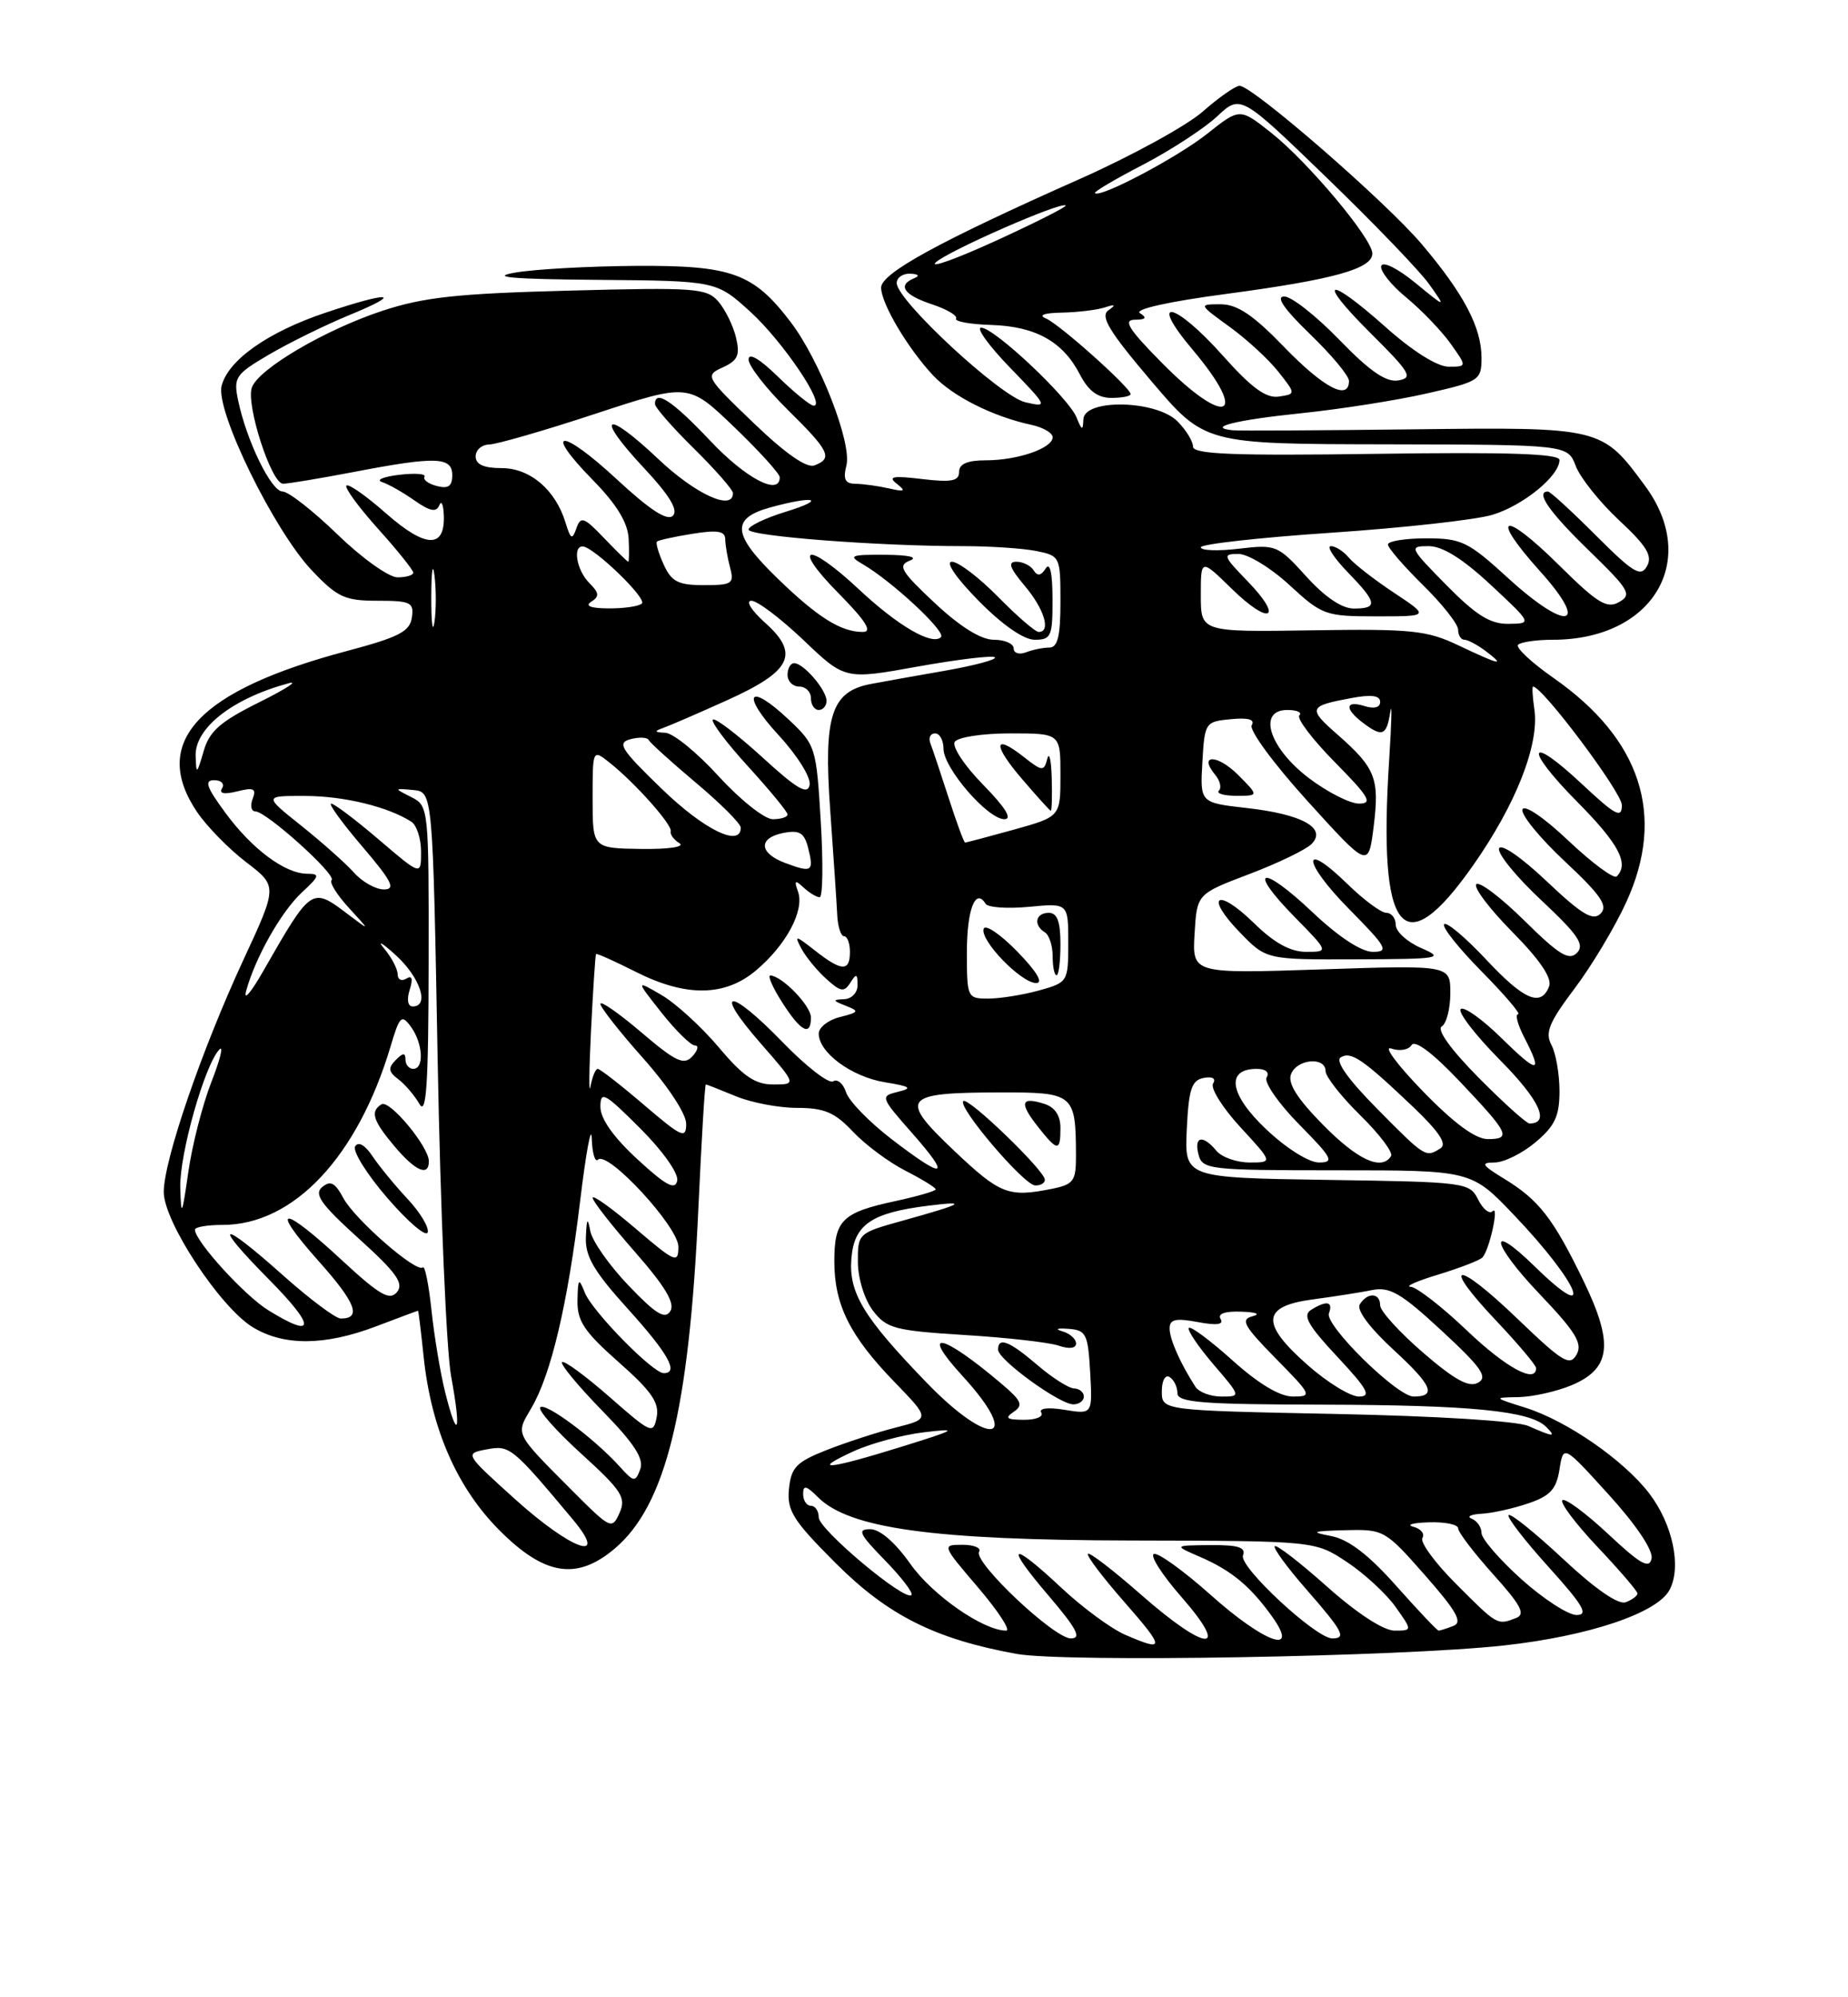 <?xml version="1.0" encoding="UTF-8" standalone="no"?>
<!DOCTYPE svg PUBLIC "-//W3C//DTD SVG 1.1//EN" "http://www.w3.org/Graphics/SVG/1.1/DTD/svg11.dtd" >
<svg xmlns="http://www.w3.org/2000/svg" xmlns:xlink="http://www.w3.org/1999/xlink" version="1.1" viewBox="0 0 237 256">
 <g >
 <path fill="currentColor"
d=" M 192.91 210.90 C 203.76 209.70 212.52 206.76 214.11 203.79 C 215.68 200.86 214.53 195.38 211.52 191.43 C 208.26 187.16 200.92 182.08 195.60 180.42 C 191.50 179.13 191.50 179.13 194.78 179.07 C 196.59 179.03 199.61 178.35 201.50 177.57 C 206.62 175.43 206.99 172.24 203.06 164.13 C 199.18 156.14 197.36 153.80 192.90 151.08 C 190.03 149.33 189.84 149.01 191.67 149.00 C 192.87 149.00 195.23 147.83 196.92 146.41 C 199.41 144.32 200.00 143.06 200.00 139.85 C 200.00 137.66 199.53 135.00 198.97 133.94 C 198.12 132.35 198.66 131.05 201.92 126.72 C 204.12 123.81 207.11 118.82 208.57 115.62 C 213.65 104.53 210.47 94.74 199.24 86.90 C 196.39 84.91 194.34 82.99 194.69 82.64 C 195.05 82.29 197.05 82.00 199.15 82.00 C 211.94 82.00 218.03 71.88 211.00 62.31 C 205.43 54.74 205.43 54.74 181.11 55.03 C 169.22 55.17 158.86 55.23 158.08 55.15 C 154.62 54.79 158.50 53.83 166.91 52.96 C 171.94 52.44 179.20 51.30 183.03 50.42 C 189.74 48.90 190.00 48.73 190.00 45.87 C 190.00 41.97 187.74 37.68 182.34 31.30 C 177.72 25.85 160.63 11.00 158.97 11.00 C 158.44 11.00 156.32 12.48 154.25 14.30 C 152.19 16.11 145.10 20.00 138.50 22.93 C 120.48 30.93 113.00 35.02 113.00 36.87 C 113.01 38.91 116.42 44.66 119.68 48.13 C 122.20 50.81 127.31 53.38 132.25 54.45 C 133.76 54.77 135.00 55.49 135.00 56.04 C 135.00 57.45 130.52 59.00 126.43 59.00 C 124.07 59.00 123.00 59.46 123.00 60.48 C 123.00 61.66 122.03 61.85 118.25 61.40 C 114.51 60.95 113.82 61.08 115.00 62.00 C 116.23 62.96 116.04 63.07 114.00 62.60 C 112.62 62.29 110.70 62.02 109.73 62.01 C 108.38 62.00 108.10 61.45 108.55 59.65 C 109.27 56.80 105.13 46.17 101.40 41.28 C 96.61 34.99 93.85 34.00 81.50 34.08 C 75.45 34.12 68.47 34.51 66.00 34.95 C 62.74 35.53 65.68 35.78 76.69 35.87 C 91.87 36.00 91.87 36.00 96.24 39.97 C 100.41 43.78 105.97 52.00 104.36 52.00 C 103.93 52.00 101.88 50.33 99.79 48.30 C 97.42 45.98 96.00 45.15 96.00 46.08 C 96.00 46.90 98.25 49.79 101.00 52.50 C 106.38 57.80 106.84 58.74 104.46 59.65 C 103.46 60.04 100.74 58.15 96.63 54.20 C 90.46 48.28 90.39 48.14 92.69 47.09 C 94.62 46.21 94.93 45.53 94.39 43.26 C 94.03 41.74 93.00 39.66 92.12 38.64 C 90.63 36.93 89.13 36.82 73.00 37.25 C 58.64 37.62 54.34 38.09 49.00 39.85 C 41.72 42.26 33.23 47.23 32.31 49.64 C 31.49 51.77 34.79 62.00 36.30 62.00 C 36.96 62.00 41.03 61.32 45.34 60.50 C 55.92 58.47 58.00 58.54 58.00 60.91 C 58.00 62.32 57.48 62.68 56.01 62.29 C 54.92 62.01 54.21 61.47 54.44 61.10 C 54.67 60.72 53.20 60.62 51.18 60.86 C 49.16 61.10 48.17 61.52 49.00 61.79 C 49.83 62.06 51.70 63.12 53.16 64.15 C 55.15 65.54 55.96 65.70 56.34 64.76 C 56.61 64.07 56.88 64.69 56.92 66.14 C 57.05 70.34 54.55 70.23 49.53 65.82 C 46.99 63.58 44.70 61.97 44.43 62.24 C 44.16 62.50 45.98 64.99 48.47 67.76 C 50.96 70.53 53.00 73.07 53.00 73.40 C 53.00 73.73 52.09 74.00 50.98 74.00 C 49.87 74.00 46.40 71.53 43.28 68.50 C 40.16 65.48 36.99 63.00 36.24 63.00 C 34.79 63.00 31.63 56.53 30.54 51.33 C 29.92 48.36 30.18 47.98 34.53 45.43 C 37.09 43.93 41.73 41.65 44.84 40.37 C 51.90 37.47 50.02 37.30 41.72 40.09 C 34.37 42.55 29.25 46.16 28.42 49.46 C 27.62 52.65 35.15 68.02 40.02 73.14 C 43.27 76.56 44.23 77.00 48.41 77.00 C 52.69 77.00 53.11 77.21 52.82 79.16 C 52.56 80.95 51.12 81.68 44.50 83.44 C 25.42 88.50 19.24 95.12 25.26 104.06 C 26.51 105.91 29.34 108.80 31.56 110.50 C 35.60 113.58 35.60 113.58 31.21 123.04 C 25.87 134.55 21.00 148.73 21.00 152.78 C 21.00 156.59 28.22 167.55 32.41 170.11 C 36.40 172.54 41.65 172.50 48.24 170.00 C 51.13 168.90 53.55 168.00 53.61 168.00 C 53.67 168.00 53.99 170.65 54.33 173.89 C 55.30 183.14 58.61 190.71 64.10 196.19 C 69.85 201.94 73.96 202.59 78.81 198.51 C 85.39 192.97 88.39 180.78 89.57 154.75 C 89.97 146.09 90.39 139.00 90.52 139.00 C 90.65 139.00 92.37 139.68 94.35 140.50 C 96.32 141.32 99.86 142.00 102.22 142.00 C 105.70 142.00 107.05 142.57 109.38 145.04 C 110.96 146.72 114.00 148.98 116.13 150.06 C 118.26 151.15 120.00 152.22 120.00 152.44 C 120.00 152.66 117.67 153.33 114.82 153.95 C 108.00 155.41 107.00 156.40 107.00 161.67 C 107.00 167.24 109.00 171.25 114.75 177.17 C 119.28 181.85 119.28 181.85 114.89 182.97 C 112.47 183.58 108.47 184.89 106.00 185.86 C 102.12 187.39 101.46 188.08 101.18 190.85 C 100.91 193.63 101.70 194.88 107.18 200.36 C 113.87 207.05 119.94 210.09 130.35 211.98 C 136.54 213.11 179.69 212.36 192.91 210.90 Z  M 144.27 209.52 C 142.49 208.74 138.84 206.06 136.16 203.55 C 129.55 197.37 128.75 197.82 134.46 204.50 C 138.11 208.78 138.75 210.00 137.33 210.00 C 135.16 209.99 124.77 200.17 125.57 198.89 C 125.87 198.40 124.91 198.00 123.44 198.00 C 120.77 198.00 120.79 198.04 125.46 203.50 C 128.04 206.53 129.65 209.00 129.04 209.00 C 126.11 209.00 119.57 204.45 116.75 200.45 C 114.81 197.70 112.85 196.00 111.60 196.00 C 109.90 196.00 110.20 196.62 113.48 199.98 C 115.62 202.17 117.15 204.18 116.89 204.44 C 116.05 205.29 105.00 196.03 105.00 194.49 C 105.00 193.67 104.55 193.00 104.00 193.00 C 103.45 193.00 103.00 192.32 103.00 191.50 C 103.00 190.31 103.39 190.39 104.90 191.90 C 108.91 195.91 119.69 197.40 145.07 197.45 C 168.64 197.50 168.64 197.50 172.71 200.19 C 174.95 201.67 177.76 204.26 178.96 205.94 C 181.14 209.00 181.14 209.00 178.82 209.00 C 177.42 208.99 174.00 206.76 170.20 203.37 C 166.74 200.29 163.72 197.95 163.48 198.18 C 163.25 198.41 165.07 200.90 167.53 203.71 C 172.23 209.09 172.72 210.00 170.86 210.00 C 168.77 210.00 158.86 200.80 159.41 199.37 C 159.81 198.33 158.82 198.01 155.22 198.04 C 150.50 198.08 150.50 198.08 153.97 199.58 C 157.95 201.31 160.39 203.34 163.18 207.25 C 166.72 212.22 162.17 210.59 155.25 204.41 C 151.81 201.35 148.54 198.99 147.99 199.17 C 147.43 199.36 149.04 201.87 151.57 204.75 C 157.88 211.98 154.71 211.75 146.32 204.38 C 142.79 201.28 139.73 198.93 139.52 199.15 C 139.30 199.37 141.38 202.12 144.14 205.27 C 149.44 211.32 149.46 211.77 144.27 209.52 Z  M 179.05 203.25 C 175.50 199.26 172.95 197.31 170.72 196.88 C 167.98 196.36 168.25 196.24 172.53 196.13 C 177.47 196.00 177.65 196.11 182.75 201.90 C 186.82 206.53 187.61 207.94 186.39 208.40 C 185.54 208.73 184.68 209.00 184.50 209.00 C 184.31 209.00 181.86 206.41 179.05 203.25 Z  M 186.77 203.05 C 184.04 200.33 182.09 197.66 182.42 197.13 C 182.75 196.59 182.23 195.94 181.26 195.69 C 180.29 195.44 181.19 195.18 183.25 195.12 C 185.31 195.05 187.00 195.40 187.00 195.89 C 187.00 196.38 189.02 199.03 191.50 201.79 C 195.09 205.78 195.68 206.91 194.42 207.39 C 192.01 208.32 192.05 208.34 186.77 203.05 Z  M 195.11 202.41 C 192.30 199.88 190.00 197.22 190.00 196.49 C 190.00 195.76 189.44 194.94 188.75 194.66 C 188.06 194.38 188.62 194.10 190.00 194.02 C 191.38 193.95 194.07 193.35 196.00 192.69 C 198.81 191.74 199.60 190.87 200.00 188.34 C 200.50 185.17 200.50 185.17 206.32 191.58 C 209.82 195.43 212.01 198.69 211.81 199.75 C 211.53 201.15 210.40 200.51 206.22 196.60 C 203.33 193.90 200.70 191.97 200.37 192.29 C 200.05 192.62 202.08 195.32 204.89 198.29 C 207.70 201.26 210.00 203.94 210.00 204.24 C 210.00 204.54 209.33 205.04 208.50 205.36 C 207.55 205.72 204.61 203.69 200.48 199.83 C 196.88 196.47 193.73 193.93 193.47 194.19 C 193.22 194.45 195.52 197.44 198.59 200.83 C 203.04 205.76 203.77 207.00 202.19 207.00 C 201.11 207.00 197.92 204.93 195.11 202.41 Z  M 66.04 192.14 C 59.58 186.31 59.58 186.31 62.42 185.77 C 65.37 185.21 65.68 185.45 73.46 194.75 C 78.20 200.42 73.31 198.70 66.04 192.14 Z  M 73.48 191.15 C 65.93 183.58 66.11 183.93 68.13 180.50 C 70.67 176.20 72.80 167.19 74.40 153.94 C 75.16 147.65 75.83 144.04 75.89 145.92 C 75.95 147.80 76.31 149.02 76.69 148.64 C 77.92 147.42 87.00 157.24 87.00 159.79 C 87.00 161.99 86.62 161.83 81.50 157.46 C 78.47 154.87 76.00 153.10 76.00 153.52 C 76.00 153.94 78.44 157.06 81.42 160.45 C 85.29 164.86 86.60 167.04 85.97 168.05 C 85.29 169.15 84.12 168.44 80.63 164.79 C 78.17 162.23 75.96 159.09 75.71 157.81 C 75.36 155.97 75.24 156.12 75.14 158.58 C 75.03 161.01 76.16 162.95 80.50 167.74 C 85.70 173.49 87.11 176.00 85.12 176.00 C 83.72 176.00 75.99 168.12 75.01 165.70 C 74.22 163.72 74.12 163.82 74.06 166.69 C 74.01 169.32 74.93 170.69 79.33 174.58 C 83.54 178.29 84.57 179.78 84.22 181.62 C 83.79 183.87 83.54 183.76 78.16 179.04 C 75.07 176.34 72.34 174.33 72.08 174.59 C 71.82 174.84 74.13 177.63 77.20 180.78 C 81.35 185.02 82.61 186.97 82.11 188.32 C 81.47 190.01 81.30 189.99 79.46 187.96 C 76.26 184.41 69.96 179.71 69.29 180.38 C 68.95 180.72 71.32 183.40 74.56 186.34 C 79.75 191.06 80.33 191.96 79.45 193.92 C 78.49 196.07 78.31 195.99 73.48 191.15 Z  M 109.50 186.00 C 111.70 185.00 115.75 183.90 118.50 183.58 C 123.04 183.04 122.76 183.21 115.50 185.47 C 106.14 188.37 103.87 188.58 109.50 186.00 Z  M 196.00 182.77 C 194.54 182.13 184.20 181.49 171.25 181.23 C 149.00 180.78 149.00 180.78 149.00 178.33 C 149.00 176.95 149.44 176.15 150.00 176.50 C 150.55 176.84 151.00 177.77 151.00 178.56 C 151.00 179.76 154.11 180.01 169.75 180.04 C 188.70 180.09 196.24 180.84 198.28 182.88 C 199.63 184.23 199.27 184.21 196.00 182.77 Z  M 57.11 178.53 C 56.48 176.03 55.69 171.28 55.34 167.97 C 54.99 164.66 54.49 162.17 54.23 162.44 C 53.44 163.22 45.49 156.29 44.02 153.54 C 42.97 151.58 42.38 151.27 41.32 152.15 C 40.23 153.06 41.15 154.35 46.01 158.75 C 50.85 163.12 51.83 164.50 50.91 165.61 C 49.97 166.74 48.69 166.01 43.82 161.50 C 36.11 154.35 34.45 154.44 40.88 161.66 C 45.65 167.00 46.41 169.01 43.69 169.00 C 43.04 168.99 39.73 166.52 36.34 163.50 C 28.15 156.19 27.07 156.49 34.50 164.00 C 40.52 170.08 40.48 171.69 34.41 167.94 C 31.37 166.07 25.00 159.07 25.00 157.61 C 25.00 157.27 26.59 157.00 28.54 157.00 C 37.65 157.00 45.85 148.29 50.08 134.15 C 51.25 130.21 51.50 129.97 52.69 131.59 C 54.24 133.71 54.43 137.00 53.00 137.00 C 52.45 137.00 52.00 136.46 52.00 135.80 C 52.00 134.90 51.68 134.92 50.75 135.87 C 49.75 136.88 49.81 137.37 51.07 138.32 C 51.94 138.97 53.16 140.40 53.79 141.50 C 54.68 143.05 54.95 139.03 54.97 123.40 C 55.00 103.55 54.97 103.29 52.75 102.17 C 50.50 101.03 50.50 101.03 53.00 101.26 C 55.50 101.50 55.50 101.50 56.13 136.00 C 56.48 154.97 57.25 173.17 57.86 176.44 C 59.18 183.57 58.71 184.88 57.11 178.53 Z  M 52.26 153.66 C 50.63 151.92 48.61 149.45 47.76 148.18 C 46.81 146.75 45.95 146.27 45.55 146.93 C 45.18 147.52 47.04 150.50 49.68 153.55 C 52.31 156.60 54.64 158.59 54.85 157.96 C 55.05 157.34 53.89 155.40 52.26 153.66 Z  M 55.00 148.84 C 55.00 146.98 49.96 140.91 48.93 141.54 C 47.45 142.45 47.81 143.63 50.59 146.92 C 53.26 150.10 55.00 150.86 55.00 148.84 Z  M 118.87 177.25 C 110.72 168.83 108.82 165.70 109.19 161.27 C 109.55 156.95 111.76 155.44 119.04 154.54 C 124.25 153.89 123.61 154.27 115.75 156.46 C 110.06 158.04 110.00 158.09 110.02 161.78 C 110.03 163.88 110.88 166.59 111.96 168.00 C 113.71 170.28 114.76 170.55 123.69 171.11 C 129.09 171.44 134.51 172.05 135.75 172.47 C 137.13 172.94 138.00 172.83 138.00 172.19 C 138.00 171.62 137.21 170.92 136.25 170.64 C 135.24 170.35 135.56 170.21 137.00 170.32 C 139.29 170.48 139.53 170.95 139.81 175.89 C 140.11 181.28 140.11 181.28 136.53 180.70 C 134.41 180.35 133.19 180.50 133.54 181.06 C 133.86 181.58 132.85 181.99 131.31 181.98 C 129.09 181.97 128.82 181.76 130.00 180.96 C 131.26 180.11 131.02 179.55 128.50 177.41 C 120.81 170.88 117.85 170.26 123.41 176.33 C 131.22 184.86 127.05 185.70 118.87 177.25 Z  M 139.00 179.00 C 139.00 178.45 138.44 177.98 137.75 177.96 C 137.06 177.94 134.94 176.59 133.04 174.96 C 129.43 171.87 128.00 171.32 128.00 172.99 C 128.00 174.28 135.88 180.00 137.65 180.00 C 138.39 180.00 139.00 179.55 139.00 179.00 Z  M 153.31 177.75 C 151.34 174.69 150.00 171.65 150.00 170.27 C 150.00 169.10 150.77 168.92 153.60 169.45 C 156.04 169.91 156.98 169.78 156.54 169.06 C 156.12 168.39 157.08 168.04 159.19 168.12 C 161.11 168.18 161.72 168.43 160.63 168.71 C 159.05 169.12 159.50 169.93 163.59 174.10 C 168.24 178.81 168.32 179.00 165.82 179.00 C 164.13 179.00 161.41 177.37 158.07 174.37 C 155.24 171.83 152.72 169.95 152.47 170.20 C 152.22 170.45 153.62 172.53 155.58 174.83 C 159.16 179.00 159.16 179.00 156.64 179.00 C 155.25 179.00 153.76 178.44 153.31 177.75 Z  M 167.71 174.97 C 161.63 169.62 161.80 167.42 168.35 166.55 C 171.06 166.19 174.50 165.65 175.98 165.35 C 178.24 164.90 179.71 165.76 184.91 170.58 C 189.99 175.28 190.85 176.51 189.56 177.22 C 188.40 177.88 186.57 176.88 182.49 173.36 C 179.47 170.75 177.00 168.03 177.00 167.31 C 177.00 165.68 175.37 165.60 174.39 167.18 C 173.94 167.90 175.65 170.19 178.78 173.07 C 183.68 177.58 184.28 179.00 181.29 179.00 C 179.18 179.00 169.85 169.83 170.43 168.33 C 171.01 166.80 170.12 166.64 168.11 167.91 C 167.03 168.60 167.77 169.91 171.50 173.89 C 175.40 178.07 175.91 179.00 174.28 179.00 C 173.18 179.00 170.22 177.19 167.71 174.97 Z  M 188.09 170.50 C 184.91 167.47 181.68 164.97 180.91 164.93 C 180.13 164.89 181.75 164.18 184.50 163.35 C 187.25 162.51 189.78 161.53 190.12 161.17 C 191.02 160.20 192.30 154.36 191.42 155.25 C 191.01 155.65 190.18 154.98 189.56 153.74 C 188.47 151.56 187.98 151.49 170.17 151.23 C 151.91 150.95 151.91 150.95 152.20 144.74 C 152.45 139.59 152.82 138.46 154.37 138.16 C 155.50 137.95 155.98 138.23 155.57 138.88 C 155.21 139.47 156.79 141.99 159.08 144.48 C 163.25 149.00 163.25 149.00 160.25 149.00 C 158.60 149.00 156.68 148.32 156.00 147.50 C 154.25 145.39 153.09 145.64 153.71 148.00 C 154.21 149.90 155.07 150.00 171.46 150.00 C 188.70 150.00 188.70 150.00 194.18 155.75 C 202.58 164.56 204.81 170.13 196.81 162.31 C 190.69 156.34 191.25 159.36 197.47 165.88 C 202.09 170.73 202.99 172.20 202.19 173.62 C 201.33 175.16 200.40 174.59 194.60 169.02 C 186.69 161.42 184.64 161.63 191.89 169.29 C 194.70 172.26 197.00 174.99 197.00 175.35 C 197.00 177.41 193.12 175.30 188.09 170.50 Z  M 23.12 152.22 C 23.00 147.94 26.28 136.39 28.15 134.50 C 28.70 133.95 28.22 135.85 27.09 138.73 C 25.97 141.61 24.64 146.78 24.15 150.23 C 23.34 155.87 23.23 156.07 23.12 152.22 Z  M 81.75 148.59 C 78.68 145.76 77.00 143.39 77.00 141.87 C 77.00 139.77 77.53 140.06 82.10 144.62 C 85.02 147.54 87.05 150.42 86.85 151.34 C 86.58 152.59 85.39 151.94 81.75 148.59 Z  M 122.34 147.47 C 115.23 140.74 115.78 140.04 128.13 140.02 C 137.76 140.00 137.96 140.16 137.99 148.12 C 138.00 151.39 137.69 151.81 134.88 152.38 C 129.31 153.49 128.27 153.08 122.34 147.47 Z  M 134.00 151.21 C 134.00 150.05 124.13 140.54 123.54 141.13 C 122.78 141.88 131.30 151.88 132.75 151.94 C 133.44 151.97 134.00 151.65 134.00 151.21 Z  M 136.00 144.57 C 136.00 142.98 135.28 141.90 133.92 141.48 C 130.93 140.53 130.69 141.33 133.06 144.35 C 135.63 147.62 136.00 147.64 136.00 144.57 Z  M 114.32 145.99 C 111.47 143.80 108.85 141.11 108.50 139.99 C 108.14 138.88 107.40 138.25 106.84 138.60 C 106.29 138.94 103.36 136.67 100.34 133.55 C 93.49 126.49 91.34 126.64 97.57 133.75 C 102.16 139.00 102.16 139.00 99.17 139.00 C 96.84 139.00 95.31 137.96 92.19 134.25 C 89.99 131.64 86.69 128.62 84.86 127.55 C 81.52 125.60 81.52 125.60 84.84 129.80 C 86.67 132.11 88.60 134.00 89.12 134.00 C 89.65 134.00 89.50 134.63 88.79 135.40 C 87.70 136.57 86.68 136.09 82.25 132.32 C 79.36 129.86 77.00 128.22 77.00 128.67 C 77.01 129.13 79.48 132.27 82.50 135.66 C 85.65 139.19 88.00 142.77 88.00 144.03 C 88.00 146.02 87.45 145.77 82.59 141.62 C 79.62 139.08 76.95 137.00 76.66 137.00 C 76.37 137.00 75.96 138.01 75.73 139.25 C 75.51 140.49 75.54 137.22 75.80 132.00 C 76.06 126.78 76.35 122.40 76.44 122.28 C 76.53 122.17 78.79 123.18 81.47 124.53 C 87.93 127.81 92.95 127.76 96.96 124.38 C 100.82 121.13 103.19 116.71 102.35 114.31 C 101.82 112.83 101.95 112.73 103.05 113.75 C 103.79 114.44 104.72 115.00 105.12 115.00 C 105.52 115.00 105.58 110.63 105.26 105.28 C 104.69 95.77 104.61 95.49 101.17 92.25 C 95.95 87.33 94.95 88.91 99.89 94.27 C 102.27 96.85 104.02 99.66 103.83 100.61 C 103.57 101.93 102.21 101.13 97.72 97.02 C 94.53 94.12 91.70 91.96 91.42 92.24 C 91.15 92.52 93.19 95.23 95.96 98.26 C 98.73 101.30 101.00 104.05 101.00 104.39 C 101.00 104.73 100.15 105.00 99.10 105.00 C 98.06 105.00 94.94 102.53 92.17 99.50 C 89.41 96.47 86.33 93.96 85.32 93.92 C 83.94 93.86 83.86 93.72 85.00 93.32 C 85.83 93.03 89.53 91.43 93.23 89.76 C 101.53 86.02 102.60 83.82 98.11 79.81 C 96.36 78.24 95.59 77.00 96.36 77.00 C 97.13 77.00 100.14 79.28 103.06 82.06 C 108.37 87.12 108.37 87.12 117.72 85.43 C 122.87 84.51 127.31 83.98 127.59 84.25 C 127.86 84.53 125.03 85.29 121.29 85.95 C 117.56 86.60 113.25 87.37 111.72 87.66 C 106.61 88.61 105.60 91.71 106.47 103.80 C 106.89 109.69 107.30 115.74 107.37 117.25 C 107.44 118.76 107.84 120.00 108.25 120.00 C 108.66 120.00 109.00 120.90 109.00 122.00 C 109.00 124.57 107.94 124.52 104.51 121.83 C 101.99 119.85 101.84 119.83 102.78 121.59 C 103.35 122.65 104.78 124.40 105.97 125.47 C 107.80 127.13 108.26 127.21 109.05 125.96 C 109.82 124.74 109.97 124.79 109.98 126.25 C 109.99 127.23 109.23 128.03 108.25 128.07 C 106.74 128.13 106.77 128.25 108.46 128.91 C 110.24 129.60 110.17 129.74 107.71 130.36 C 106.22 130.73 105.00 131.69 105.00 132.48 C 105.00 134.91 109.21 138.01 113.46 138.71 C 116.80 139.26 117.09 139.47 115.16 139.94 C 112.87 140.50 112.90 140.61 117.00 145.26 C 122.08 151.03 121.20 151.27 114.32 145.99 Z  M 104.00 130.41 C 104.00 128.91 100.32 125.11 98.80 125.03 C 98.41 125.01 99.08 126.56 100.30 128.46 C 102.69 132.22 104.00 132.91 104.00 130.41 Z  M 106.00 89.83 C 106.00 88.43 103.05 85.00 101.85 85.00 C 101.38 85.00 101.00 85.67 101.00 86.50 C 101.00 87.33 101.67 88.00 102.50 88.00 C 103.33 88.00 104.00 88.67 104.00 89.50 C 104.00 90.33 104.45 91.00 105.00 91.00 C 105.55 91.00 106.00 90.47 106.00 89.83 Z  M 162.38 144.74 C 157.67 140.29 157.15 137.00 161.17 137.00 C 162.33 137.00 162.84 137.44 162.44 138.10 C 162.07 138.70 163.94 141.40 166.59 144.10 C 170.88 148.44 171.17 149.00 169.15 149.00 C 167.85 149.00 164.96 147.18 162.38 144.74 Z  M 169.68 144.18 C 166.37 140.83 165.12 138.84 165.57 137.68 C 166.32 135.72 170.00 135.40 170.00 137.29 C 170.00 138.00 172.01 140.55 174.46 142.96 C 176.91 145.36 178.68 147.71 178.40 148.17 C 177.20 150.10 174.13 148.70 169.68 144.18 Z  M 176.62 142.12 C 172.89 138.36 171.21 135.99 171.94 135.53 C 173.27 134.71 174.76 135.73 181.24 141.89 C 184.56 145.06 185.61 146.63 184.74 147.18 C 182.84 148.39 182.81 148.38 176.62 142.12 Z  M 182.47 139.86 C 179.19 136.48 177.36 134.02 178.42 134.39 C 179.48 134.77 180.65 134.57 181.03 133.95 C 181.46 133.25 183.76 134.98 187.11 138.51 C 193.53 145.27 193.89 146.00 190.80 146.00 C 189.22 146.00 186.46 143.97 182.47 139.86 Z  M 189.62 138.12 C 186.06 134.52 184.23 131.98 184.90 131.56 C 185.51 131.19 186.00 129.27 186.00 127.29 C 186.00 123.70 186.00 123.70 169.45 124.25 C 152.90 124.80 152.90 124.80 153.20 119.69 C 153.50 114.58 153.50 114.58 160.20 112.04 C 163.89 110.64 167.49 108.90 168.20 108.18 C 170.21 106.15 167.02 104.37 159.93 103.57 C 153.90 102.89 153.90 102.89 154.20 97.69 C 154.49 92.60 154.57 92.49 157.85 92.18 C 160.09 91.96 160.98 92.22 160.53 92.95 C 160.16 93.56 163.36 97.91 167.68 102.67 C 175.50 111.29 175.50 111.29 176.17 105.92 C 176.93 99.77 176.41 98.45 171.56 94.18 C 167.69 90.79 167.79 90.50 173.26 89.48 C 175.86 88.99 177.00 89.14 177.00 89.96 C 177.00 90.68 176.23 90.89 175.00 90.50 C 172.53 89.72 172.40 90.83 174.75 92.61 C 177.28 94.53 177.82 94.32 178.30 91.25 C 178.54 89.74 178.47 92.55 178.15 97.50 C 176.72 119.80 179.90 123.76 188.92 110.92 C 194.42 103.09 197.43 95.42 196.78 90.93 C 196.54 89.32 196.47 88.00 196.61 88.00 C 197.82 88.00 208.00 101.58 208.00 103.19 C 208.00 104.95 207.21 104.54 202.93 100.54 C 195.88 93.93 195.36 95.79 202.31 102.81 C 207.61 108.16 208.96 110.71 207.34 112.33 C 206.98 112.69 204.20 110.64 201.16 107.77 C 198.02 104.79 195.48 103.07 195.25 103.75 C 195.03 104.41 197.47 107.40 200.68 110.40 C 205.29 114.71 206.25 116.10 205.28 117.09 C 204.31 118.09 202.89 117.24 198.35 112.95 C 195.11 109.88 192.48 108.07 192.25 108.75 C 192.03 109.41 194.47 112.40 197.68 115.40 C 202.38 119.80 203.26 121.09 202.24 122.13 C 201.22 123.17 199.95 122.39 195.52 118.02 C 192.51 115.05 189.73 112.94 189.33 113.33 C 188.94 113.73 191.02 116.48 193.95 119.45 C 197.50 123.04 199.07 125.37 198.67 126.42 C 197.63 129.12 195.45 128.19 190.54 122.93 C 187.93 120.15 185.53 118.13 185.21 118.46 C 184.88 118.78 187.05 121.51 190.02 124.52 C 193.00 127.54 195.10 130.00 194.69 130.00 C 194.28 130.00 194.64 131.33 195.47 132.95 C 197.92 137.68 197.29 137.70 192.52 133.02 C 190.06 130.60 187.72 128.95 187.33 129.34 C 186.94 129.73 189.23 132.70 192.43 135.93 C 197.45 141.00 198.83 144.00 196.16 144.00 C 195.76 144.00 192.82 141.35 189.62 138.12 Z  M 182.25 121.51 C 180.46 120.73 179.00 119.40 179.00 118.55 C 179.00 117.70 178.46 117.00 177.79 117.00 C 177.13 117.00 174.89 115.34 172.81 113.31 C 166.82 107.47 167.02 110.45 173.02 116.52 C 177.87 121.43 178.18 122.00 176.06 122.00 C 174.58 122.00 171.66 120.08 168.29 116.89 C 161.74 110.70 159.84 111.22 166.02 117.52 C 170.42 122.00 170.42 122.00 167.50 122.00 C 165.49 122.00 163.41 120.86 160.81 118.31 C 156.07 113.69 154.43 114.78 159.01 119.51 C 162.39 123.00 162.39 123.00 173.95 122.96 C 184.78 122.92 185.30 122.83 182.25 121.51 Z  M 158.76 99.30 C 156.10 96.65 153.64 96.66 155.85 99.32 C 156.47 100.07 156.69 100.98 156.32 101.34 C 155.96 101.70 156.97 102.00 158.56 102.00 C 161.45 102.00 161.45 102.00 158.76 99.30 Z  M 31.57 127.00 C 32.76 122.68 36.07 116.84 38.73 114.37 C 40.99 112.28 41.07 112.00 39.40 111.99 C 36.55 111.98 32.32 108.83 28.89 104.16 C 26.47 100.87 26.17 100.00 27.47 100.00 C 28.38 100.00 28.83 100.47 28.48 101.04 C 28.06 101.72 28.74 101.85 30.43 101.43 C 32.54 100.90 32.91 101.08 32.40 102.39 C 32.06 103.27 32.22 104.00 32.75 104.00 C 34.15 104.00 43.19 112.14 42.53 112.80 C 42.22 113.11 43.22 114.71 44.74 116.36 C 47.50 119.36 47.50 119.36 44.62 117.18 C 39.95 113.66 39.96 113.65 33.74 124.50 C 32.17 127.25 31.19 128.38 31.57 127.00 Z  M 52.54 126.87 C 52.99 125.44 52.85 124.97 52.11 125.43 C 51.50 125.81 51.00 125.56 51.00 124.89 C 51.00 124.21 50.22 122.72 49.27 121.58 C 48.31 120.44 48.99 120.82 50.77 122.44 C 53.89 125.28 55.12 129.00 52.93 129.00 C 52.30 129.00 52.14 128.14 52.54 126.87 Z  M 124.00 122.06 C 124.00 116.58 125.10 113.73 126.40 115.84 C 126.70 116.32 129.20 116.49 131.97 116.23 C 137.00 115.75 137.00 115.75 137.00 120.83 C 137.00 125.84 136.95 125.92 133.25 126.95 C 131.19 127.52 128.26 127.99 126.75 127.99 C 124.06 128.00 124.00 127.87 124.00 122.06 Z  M 130.46 121.96 C 128.30 119.74 126.36 118.43 126.15 119.04 C 125.66 120.53 130.96 126.00 132.89 126.00 C 133.84 126.00 132.94 124.50 130.46 121.96 Z  M 136.00 121.00 C 136.00 118.11 135.58 117.00 134.50 117.00 C 132.80 117.00 132.49 118.57 134.00 119.50 C 134.55 119.84 135.00 121.22 135.00 122.56 C 135.00 123.90 135.22 125.00 135.50 125.00 C 135.78 125.00 136.00 123.20 136.00 121.00 Z  M 45.40 111.85 C 44.36 110.68 41.32 107.98 38.66 105.85 C 33.82 102.00 33.82 102.00 39.16 102.02 C 44.11 102.03 49.76 103.40 52.75 105.32 C 53.44 105.76 54.00 107.50 54.00 109.18 C 54.00 112.24 54.00 112.24 48.59 107.62 C 45.62 105.08 42.86 103.00 42.47 103.00 C 42.08 103.00 43.87 105.47 46.46 108.50 C 50.27 112.96 50.79 114.00 49.23 114.00 C 48.18 114.00 46.45 113.03 45.40 111.85 Z  M 100.75 110.63 C 97.31 109.36 97.19 107.39 100.52 106.75 C 102.54 106.37 103.15 106.75 103.64 108.68 C 104.40 111.71 104.14 111.89 100.75 110.63 Z  M 76.00 102.37 C 76.00 96.02 76.00 96.02 78.19 97.76 C 81.46 100.36 86.23 105.72 86.02 106.55 C 85.91 106.95 86.42 107.64 87.14 108.08 C 87.88 108.54 85.76 108.86 82.22 108.81 C 76.00 108.72 76.00 108.72 76.00 102.37 Z  M 121.65 102.24 C 120.63 99.08 119.58 95.94 119.31 95.25 C 119.05 94.56 119.32 94.00 119.92 94.00 C 120.51 94.00 121.00 94.88 121.00 95.97 C 121.00 98.44 126.67 105.00 128.81 105.00 C 129.87 105.00 128.95 103.51 126.09 100.59 C 123.71 98.17 122.07 95.69 122.44 95.09 C 122.82 94.49 125.98 94.00 129.56 94.00 C 136.00 94.00 136.00 94.00 136.00 99.34 C 136.00 104.67 136.00 104.67 130.02 106.34 C 126.72 107.25 123.91 108.00 123.77 107.99 C 123.62 107.99 122.67 105.40 121.65 102.24 Z  M 134.88 99.75 C 134.82 97.41 134.56 96.29 134.31 97.26 C 133.88 98.90 133.67 98.89 131.27 97.00 C 127.38 93.94 127.29 95.45 131.11 99.89 C 132.97 102.06 134.61 103.87 134.75 103.92 C 134.89 103.96 134.95 102.09 134.88 99.75 Z  M 84.90 101.14 C 79.59 96.01 79.09 95.21 80.87 94.74 C 81.99 94.45 83.04 94.50 83.20 94.86 C 83.37 95.21 86.09 97.67 89.25 100.33 C 92.41 102.98 95.00 105.57 95.00 106.08 C 95.00 108.66 90.30 106.36 84.90 101.14 Z  M 167.83 99.71 C 162.75 95.84 161.23 91.00 165.10 91.00 C 166.33 91.00 167.02 91.31 166.64 91.69 C 166.26 92.07 168.31 94.77 171.19 97.69 C 175.59 102.15 176.09 103.00 174.29 103.00 C 173.12 103.00 170.21 101.52 167.83 99.71 Z  M 25.09 96.90 C 24.97 93.32 29.82 89.52 37.00 87.58 C 38.38 87.20 36.69 88.29 33.27 90.00 C 28.23 92.50 26.85 93.71 26.11 96.30 C 25.24 99.28 25.17 99.32 25.09 96.90 Z  M 187.00 82.70 C 182.97 80.79 181.00 80.59 168.25 80.79 C 154.00 81.01 154.00 81.01 154.00 76.30 C 154.00 71.59 154.00 71.59 157.98 75.48 C 162.86 80.25 164.69 79.34 159.99 74.49 C 156.83 71.23 156.76 71.00 158.83 71.00 C 160.05 71.00 163.00 72.80 165.38 75.00 C 169.56 78.85 169.98 79.00 176.53 79.00 C 183.34 79.00 183.34 79.00 178.77 75.97 C 176.25 74.30 173.65 72.28 172.98 71.47 C 172.30 70.66 171.27 70.00 170.68 70.00 C 170.09 70.00 171.05 71.48 172.80 73.30 C 176.63 77.24 176.76 78.00 173.62 78.00 C 172.09 78.00 169.89 76.51 167.51 73.87 C 163.89 69.87 163.63 69.77 158.89 70.33 C 156.20 70.65 154.00 70.57 154.00 70.15 C 154.00 69.74 161.54 68.90 170.75 68.28 C 179.96 67.66 189.24 66.63 191.38 65.99 C 195.33 64.81 200.00 61.00 200.00 58.96 C 200.00 58.15 193.45 57.93 176.50 58.17 C 158.19 58.43 153.00 58.22 153.00 57.25 C 153.00 56.56 152.10 55.10 151.00 54.00 C 148.27 51.27 139.03 51.08 138.94 53.75 C 138.88 55.24 138.75 55.20 138.06 53.50 C 137.03 50.96 127.50 42.00 125.83 42.00 C 125.14 42.00 126.81 44.31 129.54 47.13 C 134.38 52.13 134.43 52.23 131.50 51.56 C 128.31 50.83 115.00 38.50 115.00 36.28 C 115.00 35.57 115.79 35.04 116.75 35.08 C 117.80 35.13 118.00 35.36 117.25 35.66 C 115.05 36.55 115.90 37.81 119.51 39.00 C 121.44 39.64 122.83 40.46 122.61 40.83 C 122.38 41.20 124.41 41.57 127.12 41.65 C 132.82 41.83 136.32 43.78 138.50 48.01 C 139.59 50.11 140.79 51.00 142.53 51.00 C 143.89 51.00 145.00 50.78 145.00 50.52 C 145.00 49.70 135.86 41.54 134.14 40.82 C 133.12 40.40 133.89 40.11 136.17 40.07 C 138.19 40.03 140.66 39.73 141.67 39.41 C 143.05 38.96 143.16 39.05 142.14 39.78 C 141.07 40.55 142.25 42.49 147.64 48.83 C 154.50 56.91 154.50 56.91 177.77 56.95 C 201.05 57.00 201.05 57.00 202.09 59.74 C 202.67 61.25 205.17 64.38 207.65 66.69 C 211.19 69.99 211.96 71.25 211.22 72.57 C 210.42 74.00 209.48 73.44 204.66 68.62 C 201.57 65.53 198.81 63.00 198.52 63.00 C 196.86 63.00 198.68 65.62 203.75 70.54 C 208.96 75.60 209.33 76.22 207.64 77.17 C 206.07 78.06 204.86 77.31 199.92 72.42 C 192.74 65.31 190.93 65.91 197.50 73.21 C 203.98 80.41 201.01 81.04 193.39 74.08 C 188.29 69.42 187.44 69.00 182.92 69.00 C 180.21 69.00 178.00 69.36 178.00 69.79 C 178.00 70.23 180.03 72.57 182.50 75.00 C 184.97 77.43 187.00 80.00 187.00 80.71 C 187.00 81.42 187.36 82.00 187.81 82.00 C 188.25 82.00 189.49 82.66 190.56 83.47 C 193.13 85.42 192.40 85.26 187.00 82.70 Z  M 130.00 83.11 C 130.00 82.50 128.86 82.00 127.46 82.00 C 125.81 82.00 123.15 80.35 119.88 77.29 C 115.54 73.23 115.10 72.48 116.67 71.86 C 117.80 71.42 116.59 71.13 113.50 71.11 C 109.10 71.08 108.75 71.22 110.60 72.29 C 114.37 74.47 121.36 80.97 120.68 81.66 C 119.55 82.78 115.16 80.23 110.11 75.50 C 103.54 69.36 101.37 69.78 107.50 76.00 C 111.06 79.61 111.93 81.00 110.65 81.00 C 107.85 81.00 104.88 79.14 99.75 74.17 C 93.92 68.53 93.69 66.46 98.75 65.05 C 104.46 63.47 106.16 63.94 100.75 65.60 C 98.14 66.40 96.00 67.43 96.00 67.88 C 96.00 68.72 112.57 70.00 123.53 70.00 C 126.95 70.00 131.16 70.28 132.88 70.62 C 135.95 71.24 136.00 71.34 136.00 77.12 C 136.00 81.53 135.65 83.00 134.58 83.00 C 133.80 83.00 132.45 83.27 131.58 83.61 C 130.71 83.94 130.00 83.72 130.00 83.11 Z  M 134.98 76.75 C 134.98 73.43 134.65 72.00 134.11 72.86 C 133.51 73.80 133.04 73.88 132.57 73.11 C 132.19 72.50 131.19 72.00 130.35 72.00 C 129.21 72.00 129.48 72.78 131.41 75.08 C 133.93 78.06 134.82 81.00 133.21 81.00 C 132.77 81.00 130.43 78.97 128.00 76.50 C 125.57 74.03 122.91 72.00 122.08 72.00 C 121.20 72.00 122.61 74.07 125.50 77.00 C 128.56 80.11 131.29 82.00 132.71 82.00 C 134.81 82.00 135.00 81.56 134.98 76.75 Z  M 55.31 76.50 C 55.32 73.20 55.50 71.97 55.72 73.77 C 55.95 75.57 55.94 78.27 55.71 79.77 C 55.49 81.27 55.30 79.80 55.31 76.50 Z  M 185.50 75.00 C 180.74 70.17 180.67 70.00 183.22 70.00 C 185.00 70.00 187.58 71.61 191.18 74.96 C 196.50 79.92 196.50 79.92 193.46 79.96 C 191.11 79.99 189.31 78.86 185.50 75.00 Z  M 75.82 77.13 C 76.90 76.45 76.85 75.99 75.57 74.72 C 73.96 73.10 73.41 69.97 74.75 70.04 C 76.16 70.12 82.98 76.69 82.32 77.35 C 81.96 77.71 80.05 77.99 78.08 77.98 C 75.76 77.97 74.97 77.67 75.82 77.13 Z  M 85.12 72.37 C 84.46 70.92 84.07 69.60 84.25 69.42 C 84.43 69.24 86.47 68.79 88.79 68.42 C 92.02 67.90 93.00 68.06 93.01 69.12 C 93.02 69.88 93.30 71.51 93.63 72.75 C 94.18 74.81 93.89 75.00 90.28 75.00 C 86.98 75.00 86.12 74.56 85.12 72.37 Z  M 77.46 68.96 C 74.89 66.27 74.48 66.13 73.92 67.71 C 73.39 69.24 73.19 69.14 72.53 67.00 C 71.25 62.78 67.98 60.00 64.33 60.00 C 62.04 60.00 61.00 59.53 61.00 58.50 C 61.00 57.67 61.79 56.99 62.75 56.97 C 63.71 56.95 69.86 55.18 76.40 53.02 C 88.30 49.11 88.30 49.11 94.15 54.73 C 97.37 57.82 100.00 60.72 100.00 61.17 C 100.00 63.61 95.66 61.34 91.09 56.50 C 86.25 51.38 84.00 49.89 84.00 51.79 C 84.00 52.22 86.25 54.79 89.00 57.50 C 91.75 60.21 94.00 62.78 94.00 63.21 C 94.00 65.55 89.21 63.36 84.43 58.84 C 77.56 52.35 76.20 53.16 82.57 59.97 C 85.86 63.48 87.01 65.39 86.30 66.10 C 85.58 66.82 83.35 65.37 79.10 61.43 C 71.94 54.80 69.52 54.89 76.05 61.55 C 79.09 64.65 80.51 66.98 80.62 69.03 C 80.70 70.66 80.68 72.00 80.57 72.00 C 80.46 72.00 79.06 70.63 77.46 68.96 Z  M 149.00 46.50 C 144.74 42.19 143.99 41.00 145.53 40.98 C 146.96 40.97 147.14 40.74 146.20 40.14 C 145.41 39.65 149.81 38.66 157.28 37.67 C 171.01 35.84 176.00 34.46 176.00 32.49 C 176.00 30.60 167.76 20.77 163.04 17.03 C 159.00 13.83 159.00 13.83 154.84 17.13 C 150.98 20.19 141.08 25.42 140.42 24.75 C 140.26 24.59 143.03 22.95 146.59 21.11 C 150.14 19.26 154.41 16.48 156.08 14.93 C 159.10 12.10 159.10 12.10 170.13 22.76 C 176.20 28.62 182.13 34.78 183.31 36.46 C 185.47 39.50 185.47 39.50 181.49 36.24 C 179.26 34.41 177.35 33.46 177.14 34.08 C 176.94 34.69 178.38 36.51 180.35 38.13 C 182.31 39.75 184.87 42.41 186.03 44.04 C 188.14 47.00 188.14 47.00 185.77 47.00 C 184.34 47.00 181.17 45.01 177.79 42.00 C 170.13 35.18 168.71 35.67 175.77 42.70 C 180.87 47.77 181.26 48.43 179.33 48.76 C 177.75 49.02 175.69 47.60 171.77 43.56 C 168.81 40.50 165.63 38.00 164.70 38.00 C 163.57 38.00 164.67 39.60 168.00 42.82 C 170.75 45.47 173.00 48.17 173.00 48.82 C 173.00 51.41 169.78 49.73 164.71 44.50 C 160.72 40.37 158.68 39.00 156.54 39.00 C 153.70 39.00 153.70 39.00 157.69 41.89 C 159.89 43.48 162.70 46.07 163.94 47.64 C 166.20 50.50 166.20 50.50 164.00 50.83 C 162.37 51.08 160.50 49.71 156.82 45.58 C 150.61 38.62 147.13 37.93 152.94 44.81 C 160.32 53.57 157.27 54.87 149.00 46.50 Z  M 120.00 33.64 C 121.52 32.19 136.12 25.79 136.67 26.34 C 136.83 26.50 132.81 28.53 127.74 30.85 C 122.66 33.17 119.18 34.42 120.00 33.64 Z "/>
</g>
</svg>